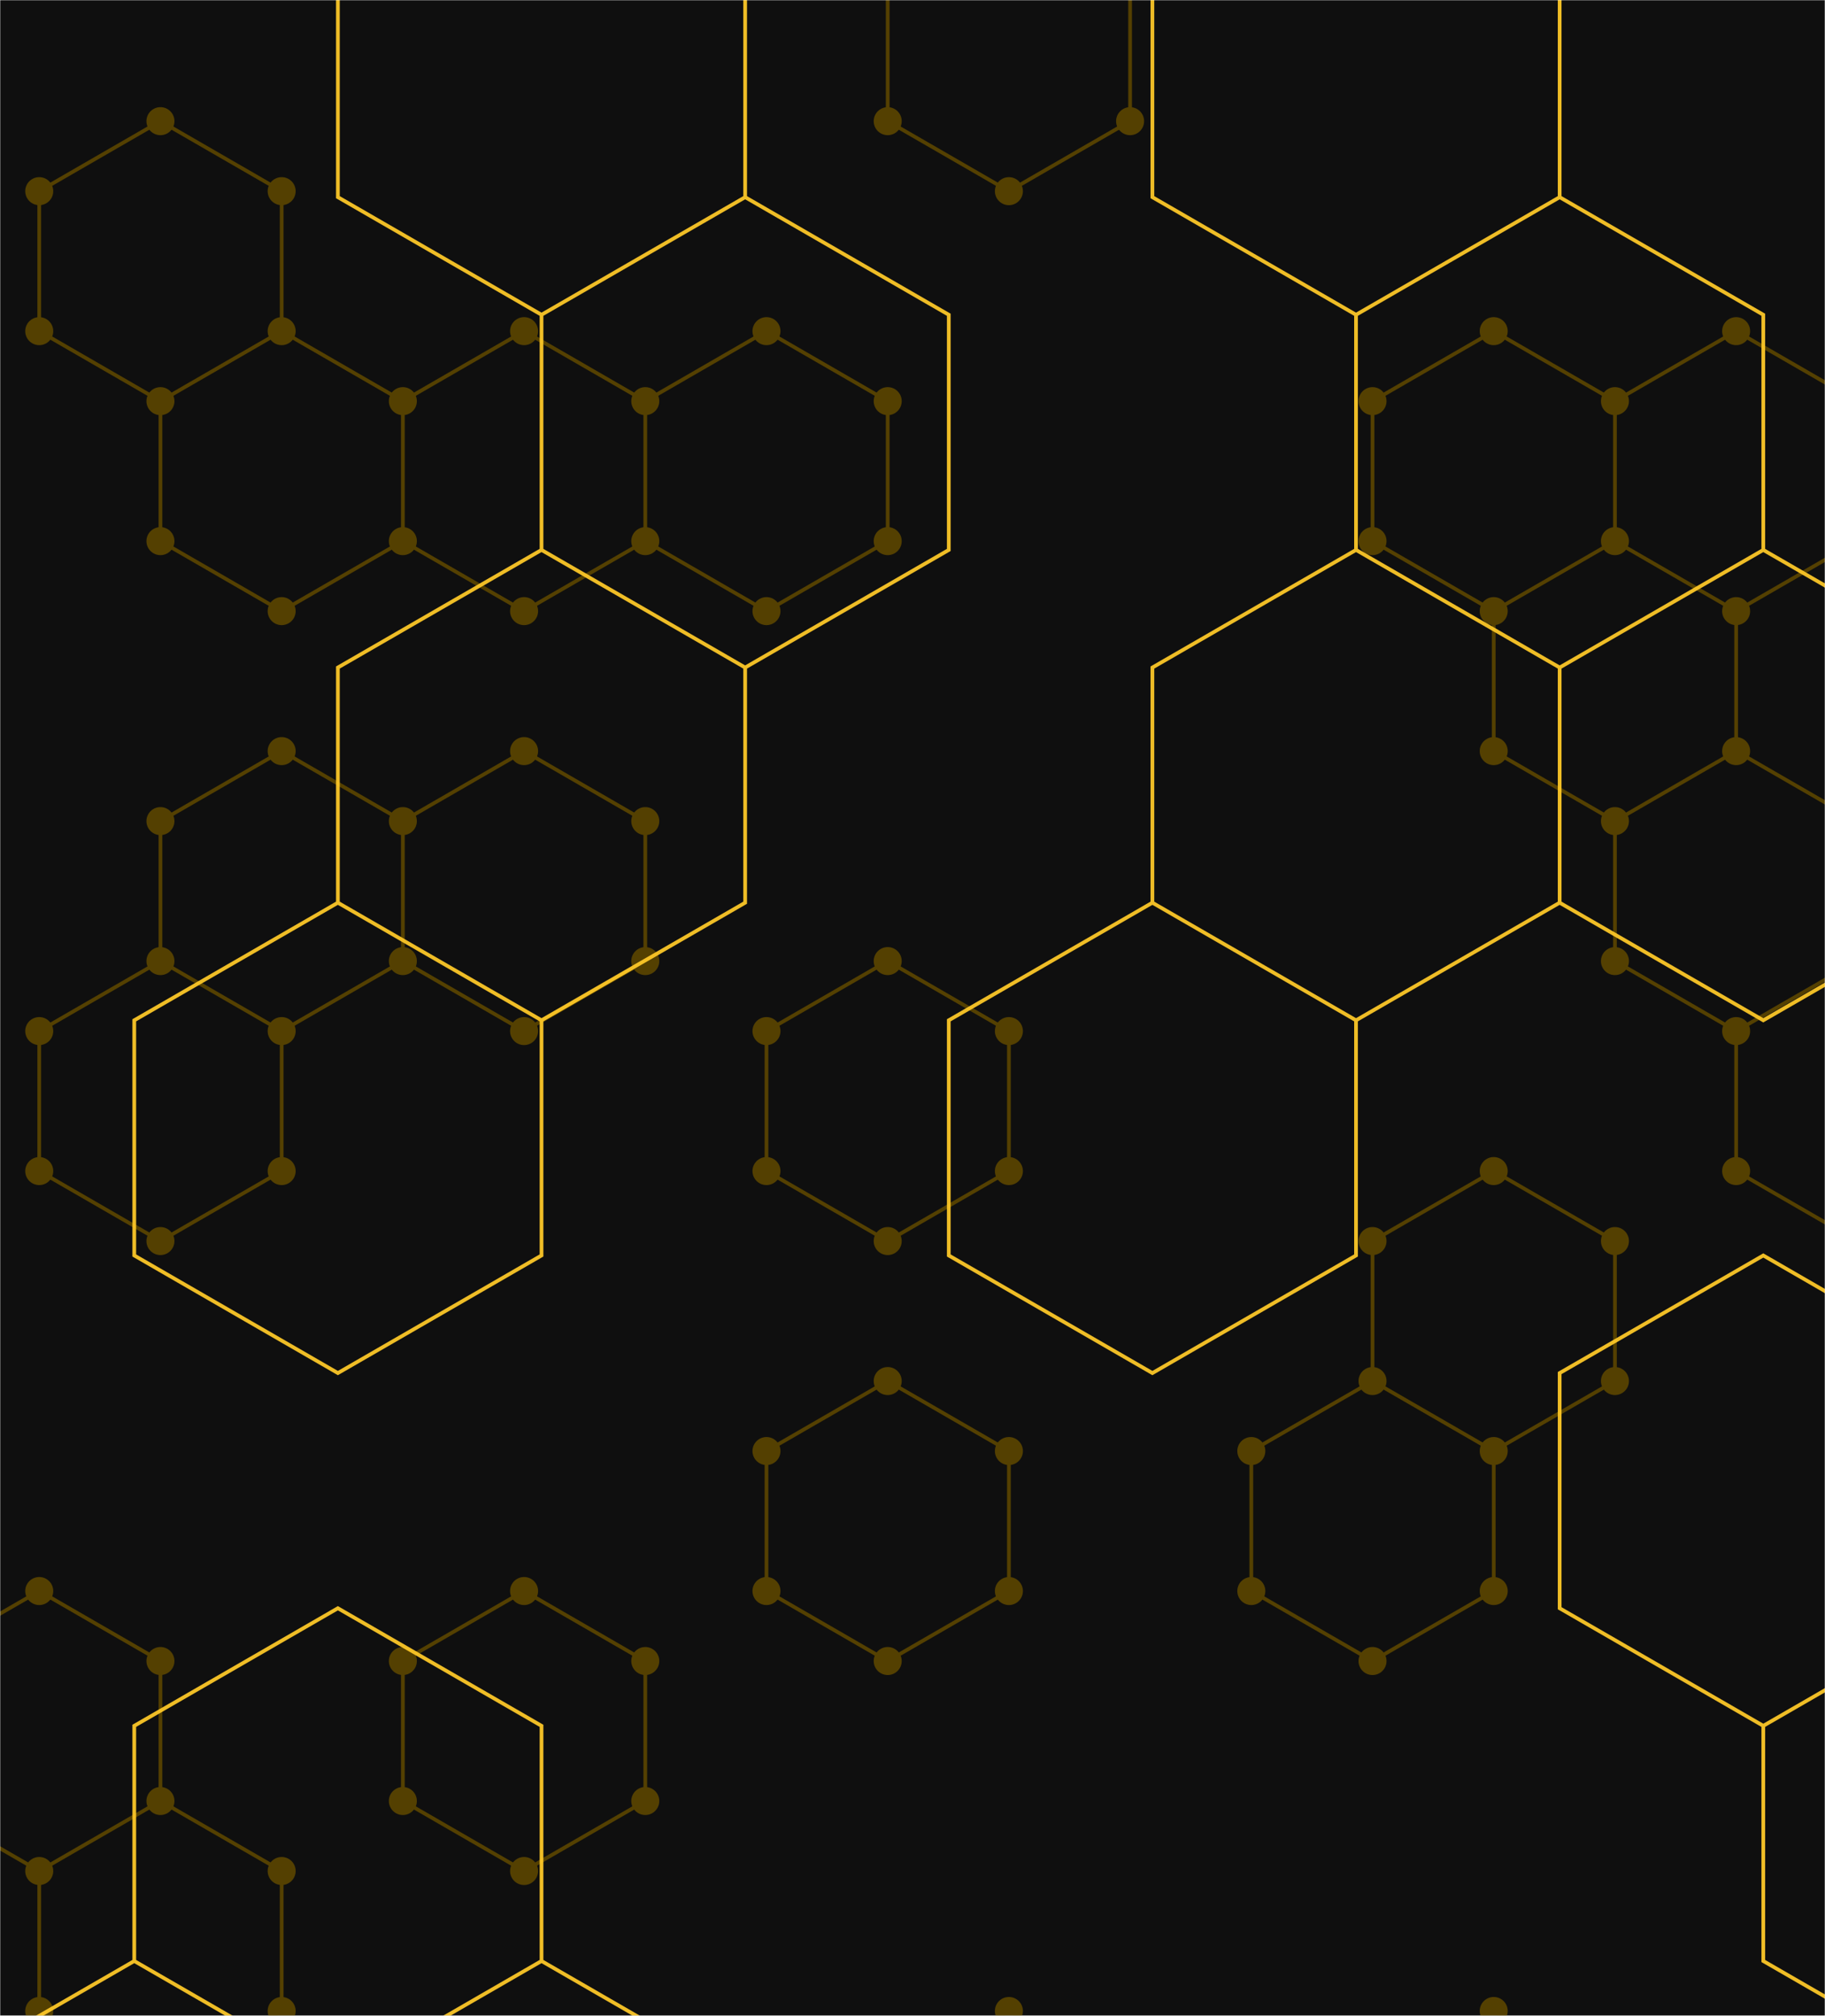 <svg xmlns="http://www.w3.org/2000/svg" version="1.1" xmlns:xlink="http://www.w3.org/1999/xlink" xmlns:svgjs="http://svgjs.dev/svgjs" width="978" height="1080" preserveAspectRatio="none" viewBox="0 0 978 1080"><g mask="url(&quot;#SvgjsMask1120&quot;)" fill="none"><rect width="978" height="1080" x="0" y="0" fill="rgba(15, 15, 15, 1)"></rect><path d="M85.98 64.92L150.94 102.42L150.94 177.42L85.98 214.92L21.03 177.42L21.03 102.42zM85.98 514.92L150.94 552.42L150.94 627.42L85.98 664.92L21.03 627.42L21.03 552.42zM21.03 852.42L85.98 889.92L85.98 964.92L21.03 1002.42L-43.92 964.92L-43.92 889.92zM85.98 964.92L150.94 1002.42L150.94 1077.42L85.98 1114.92L21.03 1077.42L21.03 1002.42zM150.94 177.42L215.89 214.92L215.89 289.92L150.94 327.42L85.98 289.92L85.98 214.92zM150.94 402.42L215.89 439.92L215.89 514.92L150.94 552.42L85.98 514.92L85.98 439.92zM280.85 177.42L345.8 214.92L345.8 289.92L280.85 327.42L215.89 289.92L215.89 214.92zM280.85 402.42L345.8 439.92L345.8 514.92L280.85 552.42L215.89 514.92L215.89 439.92zM280.85 852.42L345.8 889.92L345.8 964.92L280.85 1002.42L215.89 964.92L215.89 889.92zM410.75 177.42L475.71 214.92L475.71 289.92L410.75 327.42L345.8 289.92L345.8 214.92zM475.71 514.92L540.66 552.42L540.66 627.42L475.71 664.92L410.75 627.42L410.75 552.42zM475.71 739.92L540.66 777.42L540.66 852.42L475.71 889.92L410.75 852.42L410.75 777.42zM540.66 -47.58L605.61 -10.08L605.61 64.92L540.66 102.42L475.71 64.92L475.71 -10.08zM540.66 1077.42L605.61 1114.92L605.61 1189.92L540.66 1227.42L475.71 1189.92L475.71 1114.92zM735.52 739.92L800.48 777.42L800.48 852.42L735.52 889.92L670.57 852.42L670.57 777.42zM800.47 177.42L865.43 214.92L865.43 289.92L800.47 327.42L735.52 289.92L735.52 214.92zM865.43 289.92L930.38 327.42L930.38 402.42L865.43 439.92L800.47 402.42L800.47 327.42zM800.47 627.42L865.43 664.92L865.43 739.92L800.47 777.42L735.52 739.92L735.52 664.92zM800.47 1077.42L865.43 1114.92L865.43 1189.92L800.47 1227.42L735.52 1189.92L735.52 1114.92zM930.38 177.42L995.34 214.92L995.34 289.92L930.38 327.42L865.43 289.92L865.43 214.92zM930.38 402.42L995.34 439.92L995.34 514.92L930.38 552.42L865.43 514.92L865.43 439.92zM995.34 514.92L1060.29 552.42L1060.29 627.42L995.34 664.92L930.38 627.42L930.38 552.42z" stroke="rgba(84, 64, 1, 1)" stroke-width="2"></path><path d="M78.48 64.92 a7.5 7.5 0 1 0 15 0 a7.5 7.5 0 1 0 -15 0zM143.44 102.42 a7.5 7.5 0 1 0 15 0 a7.5 7.5 0 1 0 -15 0zM143.44 177.42 a7.5 7.5 0 1 0 15 0 a7.5 7.5 0 1 0 -15 0zM78.48 214.92 a7.5 7.5 0 1 0 15 0 a7.5 7.5 0 1 0 -15 0zM13.53 177.42 a7.5 7.5 0 1 0 15 0 a7.5 7.5 0 1 0 -15 0zM13.53 102.42 a7.5 7.5 0 1 0 15 0 a7.5 7.5 0 1 0 -15 0zM78.48 514.92 a7.5 7.5 0 1 0 15 0 a7.5 7.5 0 1 0 -15 0zM143.44 552.42 a7.5 7.5 0 1 0 15 0 a7.5 7.5 0 1 0 -15 0zM143.44 627.42 a7.5 7.5 0 1 0 15 0 a7.5 7.5 0 1 0 -15 0zM78.48 664.92 a7.5 7.5 0 1 0 15 0 a7.5 7.5 0 1 0 -15 0zM13.53 627.42 a7.5 7.5 0 1 0 15 0 a7.5 7.5 0 1 0 -15 0zM13.53 552.42 a7.5 7.5 0 1 0 15 0 a7.5 7.5 0 1 0 -15 0zM13.53 852.42 a7.5 7.5 0 1 0 15 0 a7.5 7.5 0 1 0 -15 0zM78.48 889.92 a7.5 7.5 0 1 0 15 0 a7.5 7.5 0 1 0 -15 0zM78.48 964.92 a7.5 7.5 0 1 0 15 0 a7.5 7.5 0 1 0 -15 0zM13.53 1002.42 a7.5 7.5 0 1 0 15 0 a7.5 7.5 0 1 0 -15 0zM-51.42 964.92 a7.5 7.5 0 1 0 15 0 a7.5 7.5 0 1 0 -15 0zM-51.42 889.92 a7.5 7.5 0 1 0 15 0 a7.5 7.5 0 1 0 -15 0zM143.44 1002.42 a7.5 7.5 0 1 0 15 0 a7.5 7.5 0 1 0 -15 0zM143.44 1077.42 a7.5 7.5 0 1 0 15 0 a7.5 7.5 0 1 0 -15 0zM78.48 1114.92 a7.5 7.5 0 1 0 15 0 a7.5 7.5 0 1 0 -15 0zM13.53 1077.42 a7.5 7.5 0 1 0 15 0 a7.5 7.5 0 1 0 -15 0zM208.39 214.92 a7.5 7.5 0 1 0 15 0 a7.5 7.5 0 1 0 -15 0zM208.39 289.92 a7.5 7.5 0 1 0 15 0 a7.5 7.5 0 1 0 -15 0zM143.44 327.42 a7.5 7.5 0 1 0 15 0 a7.5 7.5 0 1 0 -15 0zM78.48 289.92 a7.5 7.5 0 1 0 15 0 a7.5 7.5 0 1 0 -15 0zM143.44 402.42 a7.5 7.5 0 1 0 15 0 a7.5 7.5 0 1 0 -15 0zM208.39 439.92 a7.5 7.5 0 1 0 15 0 a7.5 7.5 0 1 0 -15 0zM208.39 514.92 a7.5 7.5 0 1 0 15 0 a7.5 7.5 0 1 0 -15 0zM78.48 439.92 a7.5 7.5 0 1 0 15 0 a7.5 7.5 0 1 0 -15 0zM273.35 177.42 a7.5 7.5 0 1 0 15 0 a7.5 7.5 0 1 0 -15 0zM338.3 214.92 a7.5 7.5 0 1 0 15 0 a7.5 7.5 0 1 0 -15 0zM338.3 289.92 a7.5 7.5 0 1 0 15 0 a7.5 7.5 0 1 0 -15 0zM273.35 327.42 a7.5 7.5 0 1 0 15 0 a7.5 7.5 0 1 0 -15 0zM273.35 402.42 a7.5 7.5 0 1 0 15 0 a7.5 7.5 0 1 0 -15 0zM338.3 439.92 a7.5 7.5 0 1 0 15 0 a7.5 7.5 0 1 0 -15 0zM338.3 514.92 a7.5 7.5 0 1 0 15 0 a7.5 7.5 0 1 0 -15 0zM273.35 552.42 a7.5 7.5 0 1 0 15 0 a7.5 7.5 0 1 0 -15 0zM273.35 852.42 a7.5 7.5 0 1 0 15 0 a7.5 7.5 0 1 0 -15 0zM338.3 889.92 a7.5 7.5 0 1 0 15 0 a7.5 7.5 0 1 0 -15 0zM338.3 964.92 a7.5 7.5 0 1 0 15 0 a7.5 7.5 0 1 0 -15 0zM273.35 1002.42 a7.5 7.5 0 1 0 15 0 a7.5 7.5 0 1 0 -15 0zM208.39 964.92 a7.5 7.5 0 1 0 15 0 a7.5 7.5 0 1 0 -15 0zM208.39 889.92 a7.5 7.5 0 1 0 15 0 a7.5 7.5 0 1 0 -15 0zM403.25 177.42 a7.5 7.5 0 1 0 15 0 a7.5 7.5 0 1 0 -15 0zM468.21 214.92 a7.5 7.5 0 1 0 15 0 a7.5 7.5 0 1 0 -15 0zM468.21 289.92 a7.5 7.5 0 1 0 15 0 a7.5 7.5 0 1 0 -15 0zM403.25 327.42 a7.5 7.5 0 1 0 15 0 a7.5 7.5 0 1 0 -15 0zM468.21 514.92 a7.5 7.5 0 1 0 15 0 a7.5 7.5 0 1 0 -15 0zM533.16 552.42 a7.5 7.5 0 1 0 15 0 a7.5 7.5 0 1 0 -15 0zM533.16 627.42 a7.5 7.5 0 1 0 15 0 a7.5 7.5 0 1 0 -15 0zM468.21 664.92 a7.5 7.5 0 1 0 15 0 a7.5 7.5 0 1 0 -15 0zM403.25 627.42 a7.5 7.5 0 1 0 15 0 a7.5 7.5 0 1 0 -15 0zM403.25 552.42 a7.5 7.5 0 1 0 15 0 a7.5 7.5 0 1 0 -15 0zM468.21 739.92 a7.5 7.5 0 1 0 15 0 a7.5 7.5 0 1 0 -15 0zM533.16 777.42 a7.5 7.5 0 1 0 15 0 a7.5 7.5 0 1 0 -15 0zM533.16 852.42 a7.5 7.5 0 1 0 15 0 a7.5 7.5 0 1 0 -15 0zM468.21 889.92 a7.5 7.5 0 1 0 15 0 a7.5 7.5 0 1 0 -15 0zM403.25 852.42 a7.5 7.5 0 1 0 15 0 a7.5 7.5 0 1 0 -15 0zM403.25 777.42 a7.5 7.5 0 1 0 15 0 a7.5 7.5 0 1 0 -15 0zM533.16 -47.58 a7.5 7.5 0 1 0 15 0 a7.5 7.5 0 1 0 -15 0zM598.11 -10.08 a7.5 7.5 0 1 0 15 0 a7.5 7.5 0 1 0 -15 0zM598.11 64.92 a7.5 7.5 0 1 0 15 0 a7.5 7.5 0 1 0 -15 0zM533.16 102.42 a7.5 7.5 0 1 0 15 0 a7.5 7.5 0 1 0 -15 0zM468.21 64.92 a7.5 7.5 0 1 0 15 0 a7.5 7.5 0 1 0 -15 0zM468.21 -10.08 a7.5 7.5 0 1 0 15 0 a7.5 7.5 0 1 0 -15 0zM533.16 1077.42 a7.5 7.5 0 1 0 15 0 a7.5 7.5 0 1 0 -15 0zM598.11 1114.92 a7.5 7.5 0 1 0 15 0 a7.5 7.5 0 1 0 -15 0zM598.11 1189.92 a7.5 7.5 0 1 0 15 0 a7.5 7.5 0 1 0 -15 0zM533.16 1227.42 a7.5 7.5 0 1 0 15 0 a7.5 7.5 0 1 0 -15 0zM468.21 1189.92 a7.5 7.5 0 1 0 15 0 a7.5 7.5 0 1 0 -15 0zM468.21 1114.92 a7.5 7.5 0 1 0 15 0 a7.5 7.5 0 1 0 -15 0zM728.02 739.92 a7.5 7.5 0 1 0 15 0 a7.5 7.5 0 1 0 -15 0zM792.98 777.42 a7.5 7.5 0 1 0 15 0 a7.5 7.5 0 1 0 -15 0zM792.98 852.42 a7.5 7.5 0 1 0 15 0 a7.5 7.5 0 1 0 -15 0zM728.02 889.92 a7.5 7.5 0 1 0 15 0 a7.5 7.5 0 1 0 -15 0zM663.07 852.42 a7.5 7.5 0 1 0 15 0 a7.5 7.5 0 1 0 -15 0zM663.07 777.42 a7.5 7.5 0 1 0 15 0 a7.5 7.5 0 1 0 -15 0zM792.97 177.42 a7.5 7.5 0 1 0 15 0 a7.5 7.5 0 1 0 -15 0zM857.93 214.92 a7.5 7.5 0 1 0 15 0 a7.5 7.5 0 1 0 -15 0zM857.93 289.92 a7.5 7.5 0 1 0 15 0 a7.5 7.5 0 1 0 -15 0zM792.97 327.42 a7.5 7.5 0 1 0 15 0 a7.5 7.5 0 1 0 -15 0zM728.02 289.92 a7.5 7.5 0 1 0 15 0 a7.5 7.5 0 1 0 -15 0zM728.02 214.92 a7.5 7.5 0 1 0 15 0 a7.5 7.5 0 1 0 -15 0zM922.88 327.42 a7.5 7.5 0 1 0 15 0 a7.5 7.5 0 1 0 -15 0zM922.88 402.42 a7.5 7.5 0 1 0 15 0 a7.5 7.5 0 1 0 -15 0zM857.93 439.92 a7.5 7.5 0 1 0 15 0 a7.5 7.5 0 1 0 -15 0zM792.97 402.42 a7.5 7.5 0 1 0 15 0 a7.5 7.5 0 1 0 -15 0zM792.97 627.42 a7.5 7.5 0 1 0 15 0 a7.5 7.5 0 1 0 -15 0zM857.93 664.92 a7.5 7.5 0 1 0 15 0 a7.5 7.5 0 1 0 -15 0zM857.93 739.92 a7.5 7.5 0 1 0 15 0 a7.5 7.5 0 1 0 -15 0zM792.97 777.42 a7.5 7.5 0 1 0 15 0 a7.5 7.5 0 1 0 -15 0zM728.02 664.92 a7.5 7.5 0 1 0 15 0 a7.5 7.5 0 1 0 -15 0zM792.97 1077.42 a7.5 7.5 0 1 0 15 0 a7.5 7.5 0 1 0 -15 0zM857.93 1114.92 a7.5 7.5 0 1 0 15 0 a7.5 7.5 0 1 0 -15 0zM857.93 1189.92 a7.5 7.5 0 1 0 15 0 a7.5 7.5 0 1 0 -15 0zM792.97 1227.42 a7.5 7.5 0 1 0 15 0 a7.5 7.5 0 1 0 -15 0zM728.02 1189.92 a7.5 7.5 0 1 0 15 0 a7.5 7.5 0 1 0 -15 0zM728.02 1114.92 a7.5 7.5 0 1 0 15 0 a7.5 7.5 0 1 0 -15 0zM922.88 177.42 a7.5 7.5 0 1 0 15 0 a7.5 7.5 0 1 0 -15 0zM987.84 214.92 a7.5 7.5 0 1 0 15 0 a7.5 7.5 0 1 0 -15 0zM987.84 289.92 a7.5 7.5 0 1 0 15 0 a7.5 7.5 0 1 0 -15 0zM987.84 439.92 a7.5 7.5 0 1 0 15 0 a7.5 7.5 0 1 0 -15 0zM987.84 514.92 a7.5 7.5 0 1 0 15 0 a7.5 7.5 0 1 0 -15 0zM922.88 552.42 a7.5 7.5 0 1 0 15 0 a7.5 7.5 0 1 0 -15 0zM857.93 514.92 a7.5 7.5 0 1 0 15 0 a7.5 7.5 0 1 0 -15 0zM1052.79 552.42 a7.5 7.5 0 1 0 15 0 a7.5 7.5 0 1 0 -15 0zM1052.79 627.42 a7.5 7.5 0 1 0 15 0 a7.5 7.5 0 1 0 -15 0zM987.84 664.92 a7.5 7.5 0 1 0 15 0 a7.5 7.5 0 1 0 -15 0zM922.88 627.42 a7.5 7.5 0 1 0 15 0 a7.5 7.5 0 1 0 -15 0z" fill="rgba(84, 64, 1, 1)"></path><path d="M181.07 483.64L290.19 546.64L290.19 672.64L181.07 735.64L71.95 672.64L71.95 546.64zM181.07 861.64L290.19 924.64L290.19 1050.64L181.07 1113.64L71.95 1050.64L71.95 924.64zM71.95 1050.64L181.07 1113.64L181.07 1239.64L71.95 1302.64L-37.17 1239.64L-37.17 1113.64zM290.19 -83.36L399.32 -20.36L399.32 105.64L290.19 168.64L181.07 105.64L181.07 -20.36zM399.32 105.64L508.44 168.64L508.44 294.64L399.32 357.64L290.19 294.64L290.19 168.64zM290.19 294.64L399.32 357.64L399.32 483.64L290.19 546.64L181.07 483.64L181.07 357.64zM290.19 1050.64L399.32 1113.64L399.32 1239.64L290.19 1302.64L181.07 1239.64L181.07 1113.64zM617.56 483.64L726.68 546.64L726.68 672.64L617.56 735.64L508.44 672.64L508.44 546.64zM726.68 -83.36L835.81 -20.36L835.81 105.64L726.68 168.64L617.56 105.64L617.56 -20.36zM835.81 105.64L944.93 168.64L944.93 294.64L835.81 357.64L726.68 294.64L726.68 168.64zM726.68 294.64L835.81 357.64L835.81 483.64L726.68 546.64L617.56 483.64L617.56 357.64zM944.93 294.64L1054.05 357.64L1054.05 483.64L944.93 546.64L835.81 483.64L835.81 357.64zM944.93 672.64L1054.05 735.64L1054.05 861.64L944.93 924.64L835.81 861.64L835.81 735.64zM1054.05 861.64L1163.17 924.64L1163.17 1050.64L1054.05 1113.64L944.93 1050.64L944.93 924.64z" stroke="rgba(255, 202, 40, 0.93)" stroke-width="2"></path></g><defs><mask id="SvgjsMask1120"><rect width="978" height="1080" fill="#ffffff"></rect></mask></defs></svg>